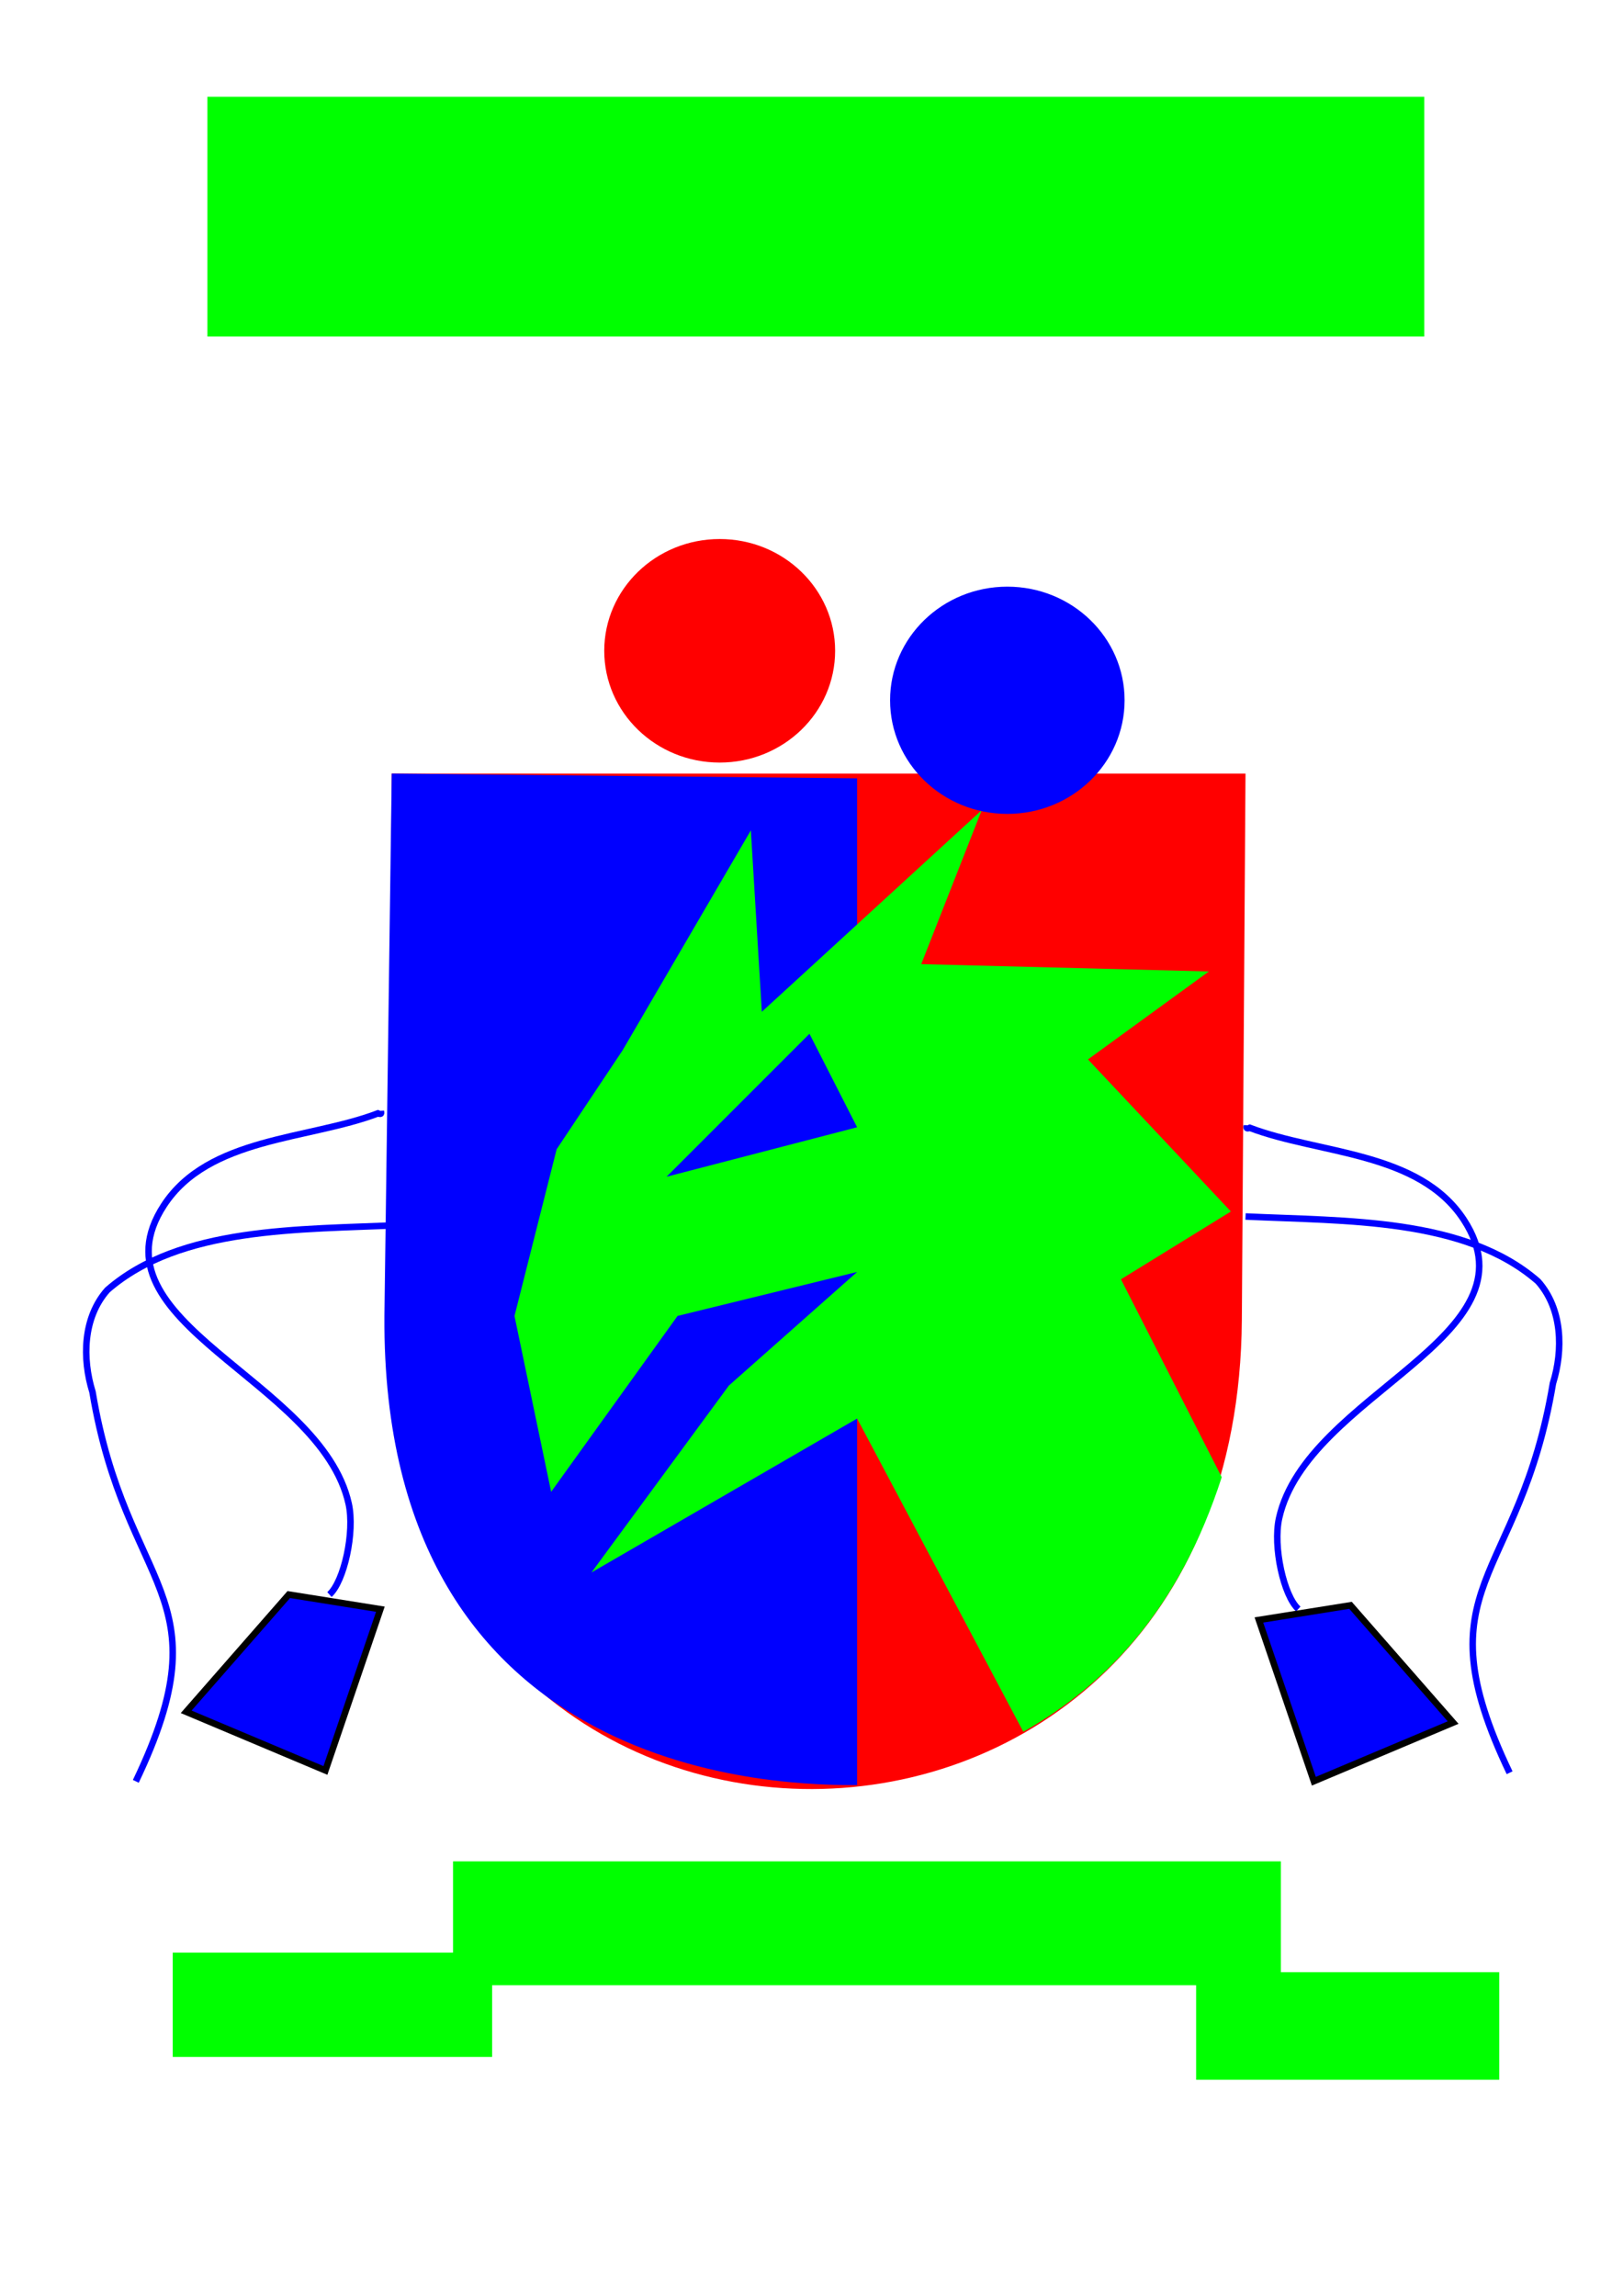 <?xml version="1.0" encoding="UTF-8" standalone="no"?>
<!-- Created with Inkscape (http://www.inkscape.org/) -->

<svg
   width="210mm"
   height="297mm"
   viewBox="0 0 210 297"
   version="1.1"
   id="svg5"
   inkscape:version="1.1.1 (3bf5ae0d25, 2021-09-20)"
   sodipodi:docname="vdo logo.svg"
   xmlns:inkscape="http://www.inkscape.org/namespaces/inkscape"
   xmlns:sodipodi="http://sodipodi.sourceforge.net/DTD/sodipodi-0.dtd"
   xmlns="http://www.w3.org/2000/svg"
   xmlns:svg="http://www.w3.org/2000/svg">
  <sodipodi:namedview
     id="namedview7"
     pagecolor="#ffffff"
     bordercolor="#666666"
     borderopacity="1.0"
     inkscape:pageshadow="2"
     inkscape:pageopacity="0.0"
     inkscape:pagecheckerboard="0"
     inkscape:document-units="mm"
     showgrid="false"
     showguides="true"
     inkscape:guide-bbox="true"
     inkscape:zoom="0.44364477"
     inkscape:cx="397.84082"
     inkscape:cy="500.40035"
     inkscape:window-width="1366"
     inkscape:window-height="706"
     inkscape:window-x="-8"
     inkscape:window-y="-8"
     inkscape:window-maximized="1"
     inkscape:current-layer="layer1" />
  <defs
     id="defs2">
    <inkscape:perspective
       sodipodi:type="inkscape:persp3d"
       inkscape:vp_x="0 : 148.5 : 1"
       inkscape:vp_y="0 : 1000 : 0"
       inkscape:vp_z="210 : 148.5 : 1"
       inkscape:persp3d-origin="105 : 99 : 1"
       id="perspective37" />
  </defs>
  <g
     inkscape:label="Camada 1"
     inkscape:groupmode="layer"
     id="layer1">
    <g
       id="g850"
       transform="matrix(3.18,0,0,3.18,-152.239,-205.736)">
      <path
         id="rect1081"
         style="fill:#ff0000;stroke:none;stroke-width:0.265"
         d="m 63.813,96.167 h 34.739 l -0.149,22.215 c -0.17,25.362 -34.851,25.559 -34.739,0 z"
         sodipodi:nodetypes="ccssc" />
      <path
         style="fill:#0000ff;stroke:none;stroke-width:0.265px;stroke-linecap:butt;stroke-linejoin:miter;stroke-opacity:1"
         d="m 82.748,96.36 v 40.957 c -2.733,0 -19.354,0 -19.233,-19.084 L 63.813,96.167 Z"
         id="path6645"
         sodipodi:nodetypes="ccccc" />
      <path
         style="fill:#00ff00;stroke:none;stroke-width:0.265px;stroke-linecap:butt;stroke-linejoin:miter;stroke-opacity:1"
         d="m 68.808,118.233 1.715,-6.784 2.684,-4.026 5.218,-8.946 0.447,7.38 8.946,-8.2 -2.46,6.262 11.704,0.298 -4.92,3.578 5.815,6.187 -4.473,2.758 4.1,8.051 c -1.689,5.226 -4.56,8.359 -8.073,10.358 l -6.762,-12.744 -10.809,6.262 5.591,-7.604 5.218,-4.622 -7.306,1.789 -5.144,7.157 z"
         id="path1551"
         sodipodi:nodetypes="cccccccccccccccccccc" />
      <path
         style="fill:#0000ff;stroke:none;stroke-width:0.265px;stroke-linecap:butt;stroke-linejoin:miter;stroke-opacity:1"
         d="m 74.995,112.568 5.815,-5.815 1.938,3.802 z"
         id="path4156" />
      <path
         style="fill:#0000ff;stroke:#000000;stroke-width:0.265px;stroke-linecap:butt;stroke-linejoin:miter;stroke-opacity:1"
         d="m 59.624,129.565 3.727,0.596 -2.236,6.56 -5.666,-2.386 z"
         id="path5598" />
      <path
         style="fill:none;stroke:#0000ff;stroke-width:0.265px;stroke-linecap:butt;stroke-linejoin:miter;stroke-opacity:1"
         d="m 61.279,129.565 c 0.593,-0.534 1.038,-2.537 0.783,-3.69 -1.123,-5.066 -10.639,-7.369 -7.519,-12.144 1.819,-2.783 5.883,-2.665 8.709,-3.741 0.18,0.063 0.12,-0.04 0.116,-0.105"
         id="path5635"
         sodipodi:nodetypes="csscc" />
      <path
         style="fill:none;stroke:#0000ff;stroke-width:0.265px;stroke-linecap:butt;stroke-linejoin:miter;stroke-opacity:1"
         d="m 100.7,130.153 c -0.593,-0.534 -1.038,-2.537 -0.783,-3.69 1.123,-5.066 10.639,-7.369 7.519,-12.144 -1.819,-2.783 -5.883,-2.665 -8.709,-3.741 -0.18,0.063 -0.12,-0.04 -0.116,-0.105"
         id="path5635-4"
         sodipodi:nodetypes="csscc" />
      <path
         style="fill:#0000ff;stroke:#000000;stroke-width:0.265px;stroke-linecap:butt;stroke-linejoin:miter;stroke-opacity:1"
         d="m 102.824,130.003 -3.727,0.596 2.236,6.56 5.666,-2.386 z"
         id="path5598-9" />
      <path
         style="fill:none;stroke:#0000ff;stroke-width:0.265px;stroke-linecap:butt;stroke-linejoin:miter;stroke-opacity:1"
         d="m 98.553,114.185 c 4.064,0.193 8.931,0.048 11.901,2.64 0.993,1.118 1.03,2.786 0.606,4.15 -1.364,8.172 -5.446,8.14 -1.762,15.839"
         id="path5637"
         sodipodi:nodetypes="cccc" />
      <path
         style="fill:none;stroke:#0000ff;stroke-width:0.265px;stroke-linecap:butt;stroke-linejoin:miter;stroke-opacity:1"
         d="m 64.145,114.535 c -4.064,0.193 -8.931,0.048 -11.901,2.64 -0.993,1.118 -1.03,2.786 -0.606,4.15 1.364,8.172 5.446,8.14 1.762,15.839"
         id="path5637-2"
         sodipodi:nodetypes="cccc" />
      <ellipse
         style="fill:#ff0000;stroke:none;stroke-width:0.444"
         id="path7823"
         cx="77.157"
         cy="91.172"
         rx="4.697"
         ry="4.547" />
      <ellipse
         style="fill:#0000ff;stroke:none;stroke-width:0.399"
         id="path7825"
         cx="88.861"
         cy="93.185"
         rx="4.771"
         ry="4.622" />
    </g>
    <rect
       style="fill:#00ff00;stroke-width:0.265"
       id="rect918"
       width="107.114"
       height="16.025"
       x="58.617"
       y="240.795" />
    <rect
       style="fill:#00ff00;stroke-width:0.265"
       id="rect920"
       width="41.327"
       height="13.495"
       x="22.351"
       y="252.603" />
    <rect
       style="fill:#00ff00;stroke-width:0.265"
       id="rect922"
       width="39.219"
       height="13.916"
       x="154.767"
       y="255.133" />
    <rect
       style="fill:#00ff00;stroke-width:0.265"
       id="rect1026"
       width="157.446"
       height="31.012"
       x="26.837"
       y="12.524" />
  </g>
</svg>
